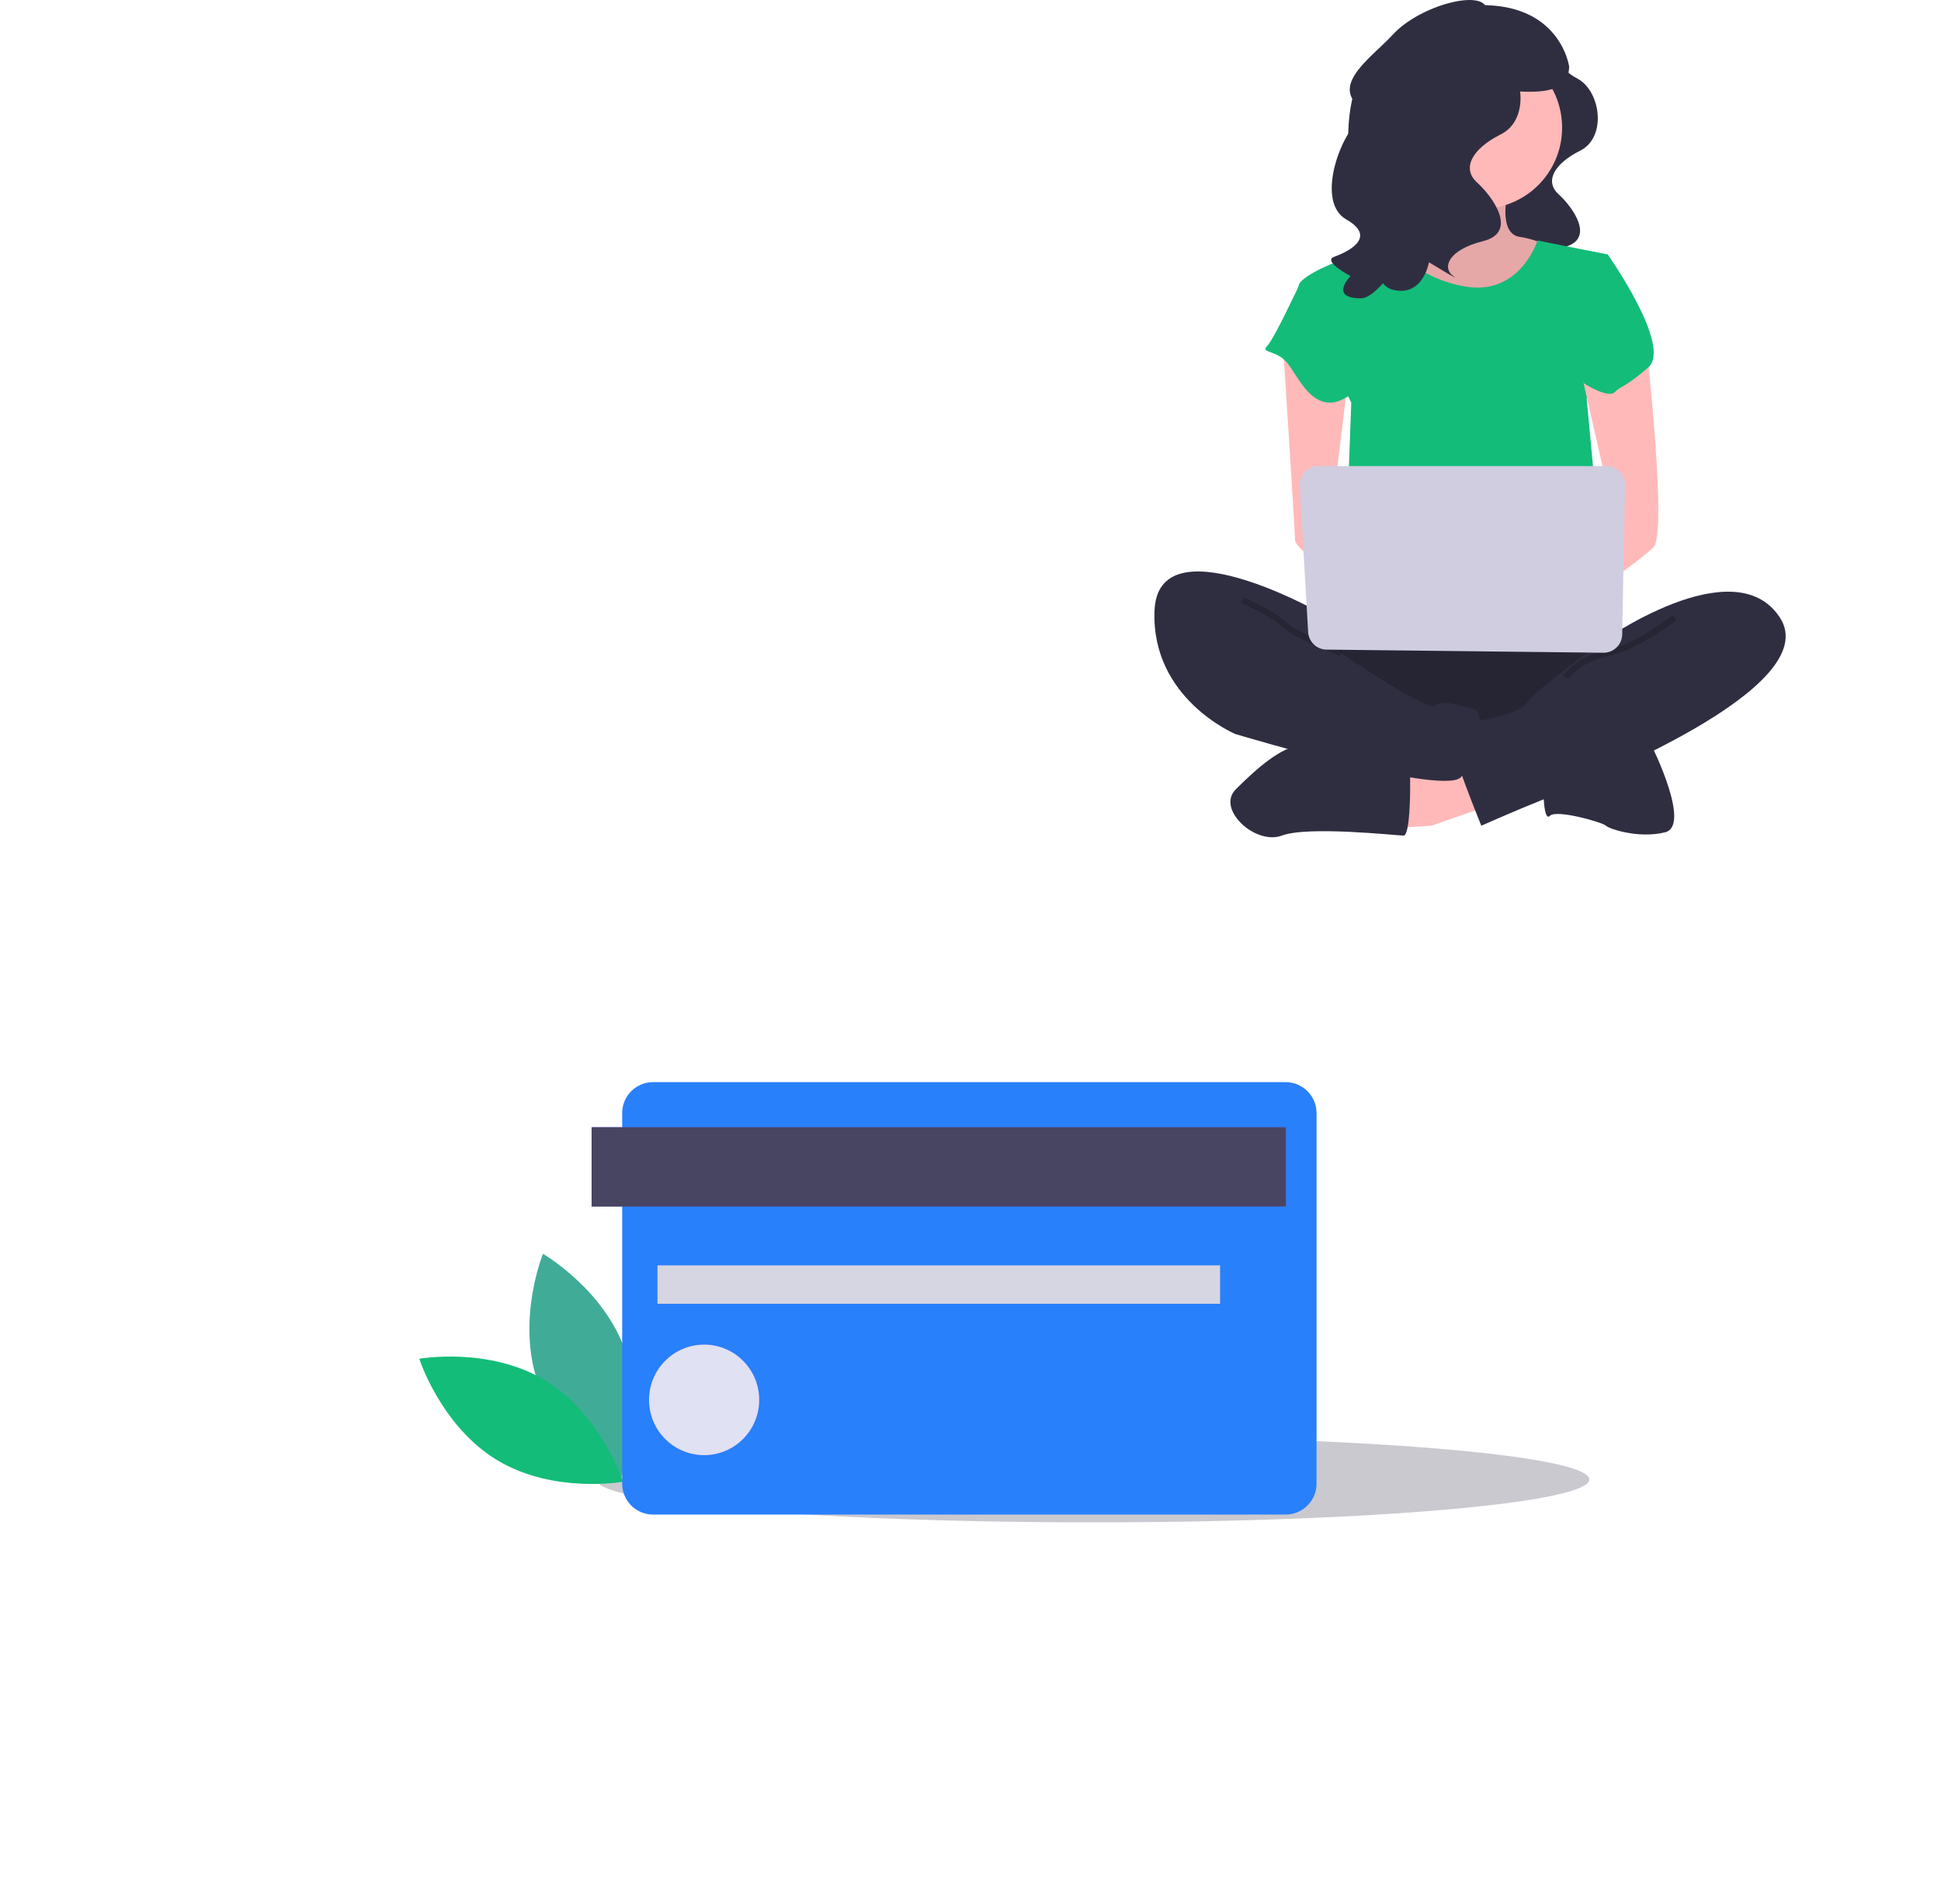 <svg xmlns="http://www.w3.org/2000/svg" xmlns:xlink="http://www.w3.org/1999/xlink" width="634.43" height="622.241" viewBox="0 0 634.43 622.241"><defs><style>.a{fill:#fff;}.b{fill:#3f3d56;opacity:0.274;}.c{fill:#40ac97;}.d{fill:#13bc79;}.e{fill:#2880fb;}.f{fill:#6c63ff;}.g{fill:#484562;}.h{fill:#d6d6e3;}.i{fill:#e0e1f3;}.j{fill:#2f2e41;}.k{fill:#ffb9b9;}.l{opacity:0.1;}.m,.n{opacity:0.2;}.n{fill:none;stroke:#000;stroke-miterlimit:10;stroke-width:2px;}.o{fill:#d0cde1;}.p{filter:url(#c);}.q{filter:url(#a);}</style><filter id="a" x="0" y="210.777" width="634.43" height="411.464" filterUnits="userSpaceOnUse"><feOffset dx="10" dy="10" input="SourceAlpha"/><feGaussianBlur stdDeviation="12.5" result="b"/><feFlood flood-opacity="0.161"/><feComposite operator="in" in2="b"/><feComposite in="SourceGraphic"/></filter><filter id="c" x="165.868" y="316.164" width="301.947" height="216.311" filterUnits="userSpaceOnUse"><feOffset dx="10" dy="10" input="SourceAlpha"/><feGaussianBlur stdDeviation="12.5" result="d"/><feFlood flood-opacity="0.161"/><feComposite operator="in" in2="d"/><feComposite in="SourceGraphic"/></filter></defs><g transform="translate(27.5)"><g transform="translate(-258.756 -4978.779)"><g class="q" transform="matrix(1, 0, 0, 1, 231.26, 4978.78)"><rect class="a" width="559.43" height="336.464" transform="translate(27.5 238.28)"/></g><ellipse class="b" cx="162.304" cy="14.021" rx="162.304" ry="14.021" transform="translate(426.138 5448.265)"/><path class="c" d="M41.186,7.808c18.43,11.113,25.555,33.139,25.555,33.139s-22.755,4.01-41.185-7.1S0,.7,0,.7,22.757-3.305,41.186,7.808Z" transform="translate(409.177 5387.998) rotate(40)"/><path class="d" d="M43.372,1601.932c18.388,11.1,25.471,33.142,25.471,33.142s-22.732,4.051-41.12-7.048S2.25,1594.884,2.25,1594.884,24.983,1590.833,43.372,1601.932Z" transform="translate(366.047 3827.958)"/><g transform="translate(424.624 4989.779)"><g transform="translate(0 332.664)"><g class="p" transform="matrix(1, 0, 0, 1, -193.37, -343.66)"><path class="e" d="M888.629,587.81h206.789a10.1,10.1,0,0,1,10.079,10.111V719.01a10.1,10.1,0,0,1-10.079,10.111H888.629A10.1,10.1,0,0,1,878.55,719.01V597.921A10.1,10.1,0,0,1,888.629,587.81Z" transform="translate(-685.18 -244.15)"/></g><rect class="f" width="226.946" height="25.907" transform="translate(0 24.729)"/><rect class="g" width="226.946" height="25.907" transform="translate(0 24.729)"/><rect class="h" width="183.905" height="12.56" transform="translate(21.522 69.869)"/><ellipse class="f" cx="18.001" cy="18.058" rx="18.001" ry="18.058" transform="translate(18.78 95.775)"/><ellipse class="i" cx="18.001" cy="18.058" rx="18.001" ry="18.058" transform="translate(18.78 95.775)"/></g><g transform="translate(183.96 -11)"><path class="j" d="M2101.087,41.25s-1.329,4.442,6.2,8.44,9.744,19.1.884,23.547-11.516,10.217-7.088,14.216,12.4,14.663,1.772,17.327-11.956,8-8.858,10.218-7.089-4-7.089-4-1.773,10.661-11.073,8-35.43-53.317-22.144-60.422S2101.087,41.25,2101.087,41.25Z" transform="translate(-1969.006 -23.996)"/><path class="k" d="M2120.477,134.94s-4.6,16.131,3.443,17.281a31.361,31.361,0,0,1,13.783,5.759l-14.928,19.586h-27.567l-17.227-17.281s22.973-17.282,18.378-27.654S2120.477,134.94,2120.477,134.94Z" transform="translate(-2004.444 -74.79)"/><path class="l" d="M2120.477,134.94s-4.6,16.131,3.443,17.281a31.361,31.361,0,0,1,13.783,5.759l-14.928,19.586h-27.567l-17.227-17.281s22.973-17.282,18.378-27.654S2120.477,134.94,2120.477,134.94Z" transform="translate(-2004.444 -74.79)"/><path class="k" d="M2177.773,598.425l-24.737,8.628-17.206,1.081,1.074-15.106L2172.4,582.5Z" transform="translate(-2062.458 -337.211)"/><path class="j" d="M2275.84,592.629s0,15.106-2.149,15.106-31.19-3.235-39.8,0-21.512-8.632-15.06-15.106,16.981-16.184,23.548-14.025,33.455,7.551,33.455,7.551v6.474Z" transform="translate(-2192.25 -334.655)"/><path class="j" d="M2031.517,579.08s12.907,25.9,4.3,28.051-18.283-1.077-19.361-2.158-16.132-5.393-18.284-3.235-2.15-8.632-2.15-8.632Z" transform="translate(-1868.877 -335.131)"/><path class="j" d="M2112.443,488.17s21.821,29.954,5.741,38.022-93.031,8.063-98.77,0-8.038-33.413,0-35.717S2112.443,488.17,2112.443,488.17Z" transform="translate(-1964.252 -283.999)"/><path class="m" d="M2112.443,488.17s21.821,29.954,5.741,38.022-93.031,8.063-98.77,0-8.038-33.413,0-35.717S2112.443,488.17,2112.443,488.17Z" transform="translate(-1964.252 -283.999)"/><ellipse class="k" cx="26.415" cy="26.499" rx="26.415" ry="26.499" transform="translate(80.428 15.218)"/><path class="d" d="M2143.231,192.509l-22.97-4.609s-5.742,18.436-24.12,14.977-22.97-14.977-22.97-14.977-13.785,5.759-14.932,5.759-16.079,5.759-16.079,9.218,17.226,38.022,17.226,38.022l-2.3,62.217,84.992-2.3-5.741-61.062Z" transform="translate(-1995.04 -109.312)"/><path class="k" d="M2023.236,270.54s6.892,61.062,2.3,65.671-22.971,17.282-22.971,17.282V339.666l9.188-17.281-9.188-40.326Z" transform="translate(-1862.411 -157.387)"/><path class="k" d="M2240.51,266.41s4.019,62.794,4.019,65.1,10.336,10.368,13.785,10.368,5.74-5.759,5.74-5.759l-8.039-9.218,5.743-47.24Z" transform="translate(-2198.556 -154.987)"/><path class="j" d="M2195.59,459.343s-51.685-28.8-52.832,0,26.414,40.326,26.414,40.326,71.211,21.422,74.079,13.588,8.612-20.5,4.019-21.656-10.337-3.455-12.632-1.15-31.013-17.281-31.013-17.281Z" transform="translate(-2142.723 -259.782)"/><path class="n" d="M2251.52,468.89s10.335,4.609,13.783,8.064,18.377,9.218,18.377,9.218" transform="translate(-2222.772 -272.781)"/><path class="d" d="M2002.674,197.8l5.862,1.119s21.231,30.009,13.188,36.923-8.594,5.708-10.89,8.012-10.327-2.989-10.327-2.989Z" transform="translate(-1860.343 -115.724)"/><path class="d" d="M2239.066,215.219l-6.993,5.286s-8.038,17.281-10.336,19.586,3.445,1.15,6.891,5.759,6.892,12.672,13.783,12.672S2258.493,247,2258.493,247Z" transform="translate(-2184.948 -126.939)"/><path class="j" d="M1952.095,478.9s43.642-31.109,58.571-8.064-64.317,54.153-75.8,58.758-21.822,9.218-21.822,9.218-10.335-25.349-10.335-29.954,8.039-4.609,10.335-4.609,12.632-2.3,14.93-5.759S1952.095,478.9,1952.095,478.9Z" transform="translate(-1806.197 -268.967)"/><path class="n" d="M2025.424,482.66s-11.486,9.218-21.82,11.522-13.784,8.064-13.784,8.064" transform="translate(-1855.409 -280.792)"/><path class="o" d="M2134.99,370.429l-.917,48.783a6.1,6.1,0,0,1-6.154,5.993l-90.494-1.021a6.1,6.1,0,0,1-6.007-5.755l-2.748-47.762a6.1,6.1,0,0,1,5.728-6.449c.118-.008.235-.008.351-.008h94.16a6.1,6.1,0,0,1,6.087,6.106A.877.877,0,0,0,2134.99,370.429Z" transform="translate(-1981.173 -211.883)"/><path class="j" d="M2152.708,20.15s-1.472,4.923,6.871,9.352,10.793,21.163.979,26.085-12.758,11.322-7.85,15.751,13.738,16.24,1.964,19.2-13.245,8.858-9.815,11.322-7.85-4.429-7.85-4.429-1.963,11.811-12.265,8.858-20.584-56.633-9.1-70.46C2126.321,22.969,2152.708,20.15,2152.708,20.15Z" transform="translate(-2047.271 -11.722)"/><path class="j" d="M2207.034,3.365c0-7.21-21.509-2.028-30.726,8.038-6.383,6.972-19.539,15.612-11.414,23.006s7.069,1.764,1.153,4.7-15.429,26.564-4.886,32.595.032,10.787-3.937,12.229,5.358,6.286,5.358,6.286-7.248,7.336,3.465,7.277,41.458-59.13,34.113-75.554C2193.331,6.677,2207.034,3.365,2207.034,3.365Z" transform="translate(-2098.469 -0.003)"/><path class="j" d="M2095.16,4.123C2123.919,2.387,2126.8,24.1,2126.8,24.1c-.2,12.568-20.091,6.445-25.618,8.319-6.667-4.81-19.516-13.91-28.705-20.41A43.36,43.36,0,0,1,2095.16,4.123Z" transform="translate(-1991.25 -2.339)"/></g></g></g></g></svg>